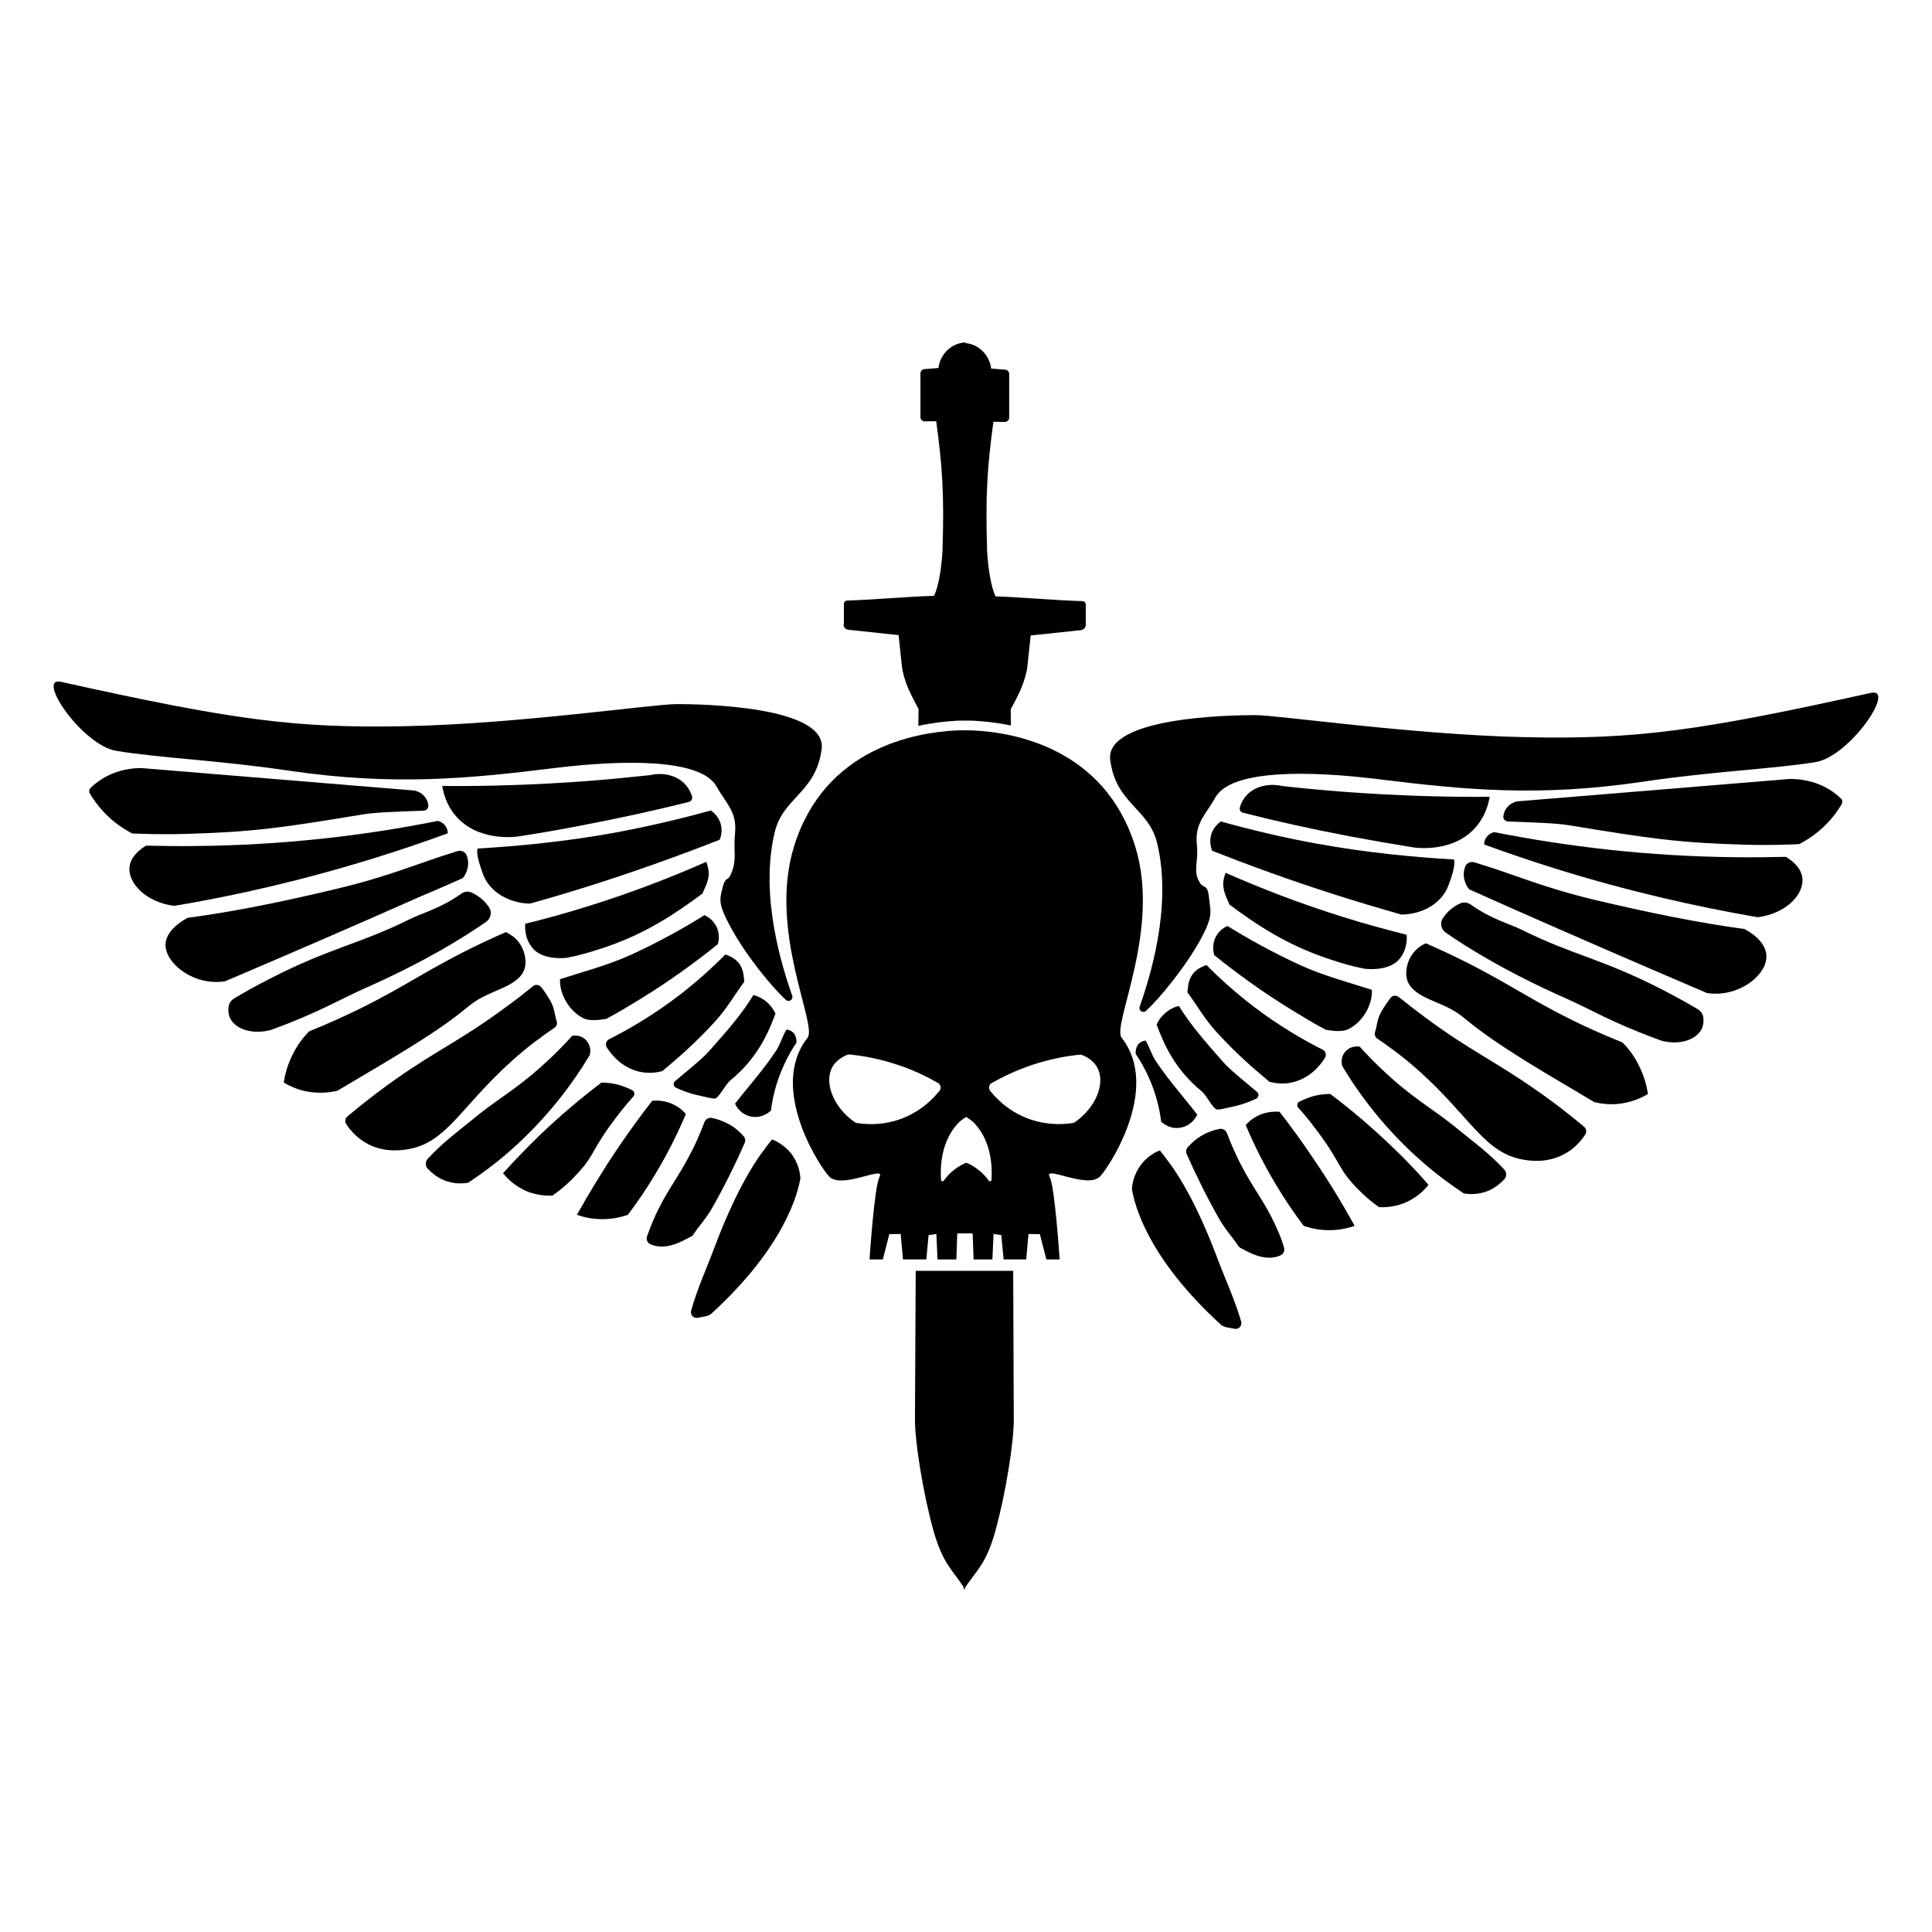 <?xml version="1.0" encoding="UTF-8"?><svg id="Capa_1" xmlns="http://www.w3.org/2000/svg" viewBox="0 0 1080 1080"><defs><style>.cls-1{stroke-width:0px;}</style></defs><path class="cls-1" d="m161.19,430.77c58.41,8.6,100.26,4.57,148.37-1.38,38.02-4.67,82.1-5.63,91.02,10.3,5.52,9.88,11.47,14.02,10.3,26.23-.96,10.3,1.06,14.13-1.81,21.56-2.34,6.27-3.19,1.59-4.99,8.18-2.02,7.54-2.66,9.66,4.57,23.05,8.5,15.61,23.15,33.46,30.69,40.25,1.7,1.49,4.25-.21,3.5-2.34-5.1-14.76-18.48-55.12-9.77-91.44,4.78-19.65,23.05-21.98,26.23-46.41,3.19-24.22-67.97-25.17-81.04-25.17s-87.83,10.94-150.5,12.32-97.71-3.5-193.62-24.75c-14.44-3.19,11.79,35.37,30.8,38.55,23.26,3.93,57.67,5.31,96.22,11.05Z"/><path class="cls-1" d="m289.38,467.62c12-1.81,24.22-3.93,36.64-6.37,20.6-3.93,40.36-8.28,59.05-12.96,1.27-.32,2.12-1.7,1.81-2.97-.53-1.91-1.59-4.25-3.4-6.37-4.57-5.31-12.32-7.43-20.18-5.63-11.79,1.27-24,2.44-36.43,3.4-27.93,2.02-54.48,2.87-79.66,2.66.64,3.93,2.34,10.51,7.33,16.46,12.32,14.66,33.14,12,34.84,11.79Z"/><path class="cls-1" d="m296.39,505.11c12.32-3.5,24.96-7.22,37.81-11.36,24-7.75,46.73-15.93,68.08-24.32.42-.96,2.02-4.99.32-9.66-1.38-4.04-4.35-6.05-5.31-6.69-16.46,4.57-34.41,8.82-53.85,12.43-26.66,4.89-54.17,7.54-76.47,8.82-.85,2.87.96,8.6,3.19,14.76,3.72,9.45,14.13,15.82,26.23,16.04Z"/><path class="cls-1" d="m317.1,535.38c7.33-1.49,11.26-2.66,19.54-5.31,24.75-8.07,41.95-20.18,56.08-30.59,1.06-3.08,4.46-7.97,3.19-13.91-.32-1.38-.64-2.66-1.06-3.82-19.75,8.71-41.63,17.21-65.85,24.75-12.21,3.82-24,7.12-35.37,9.88-.11,1.17-.74,8.07,4.25,13.81,5.84,6.8,18.37,5.31,19.22,5.2Z"/><path class="cls-1" d="m326.02,569.15c4.25,2.02,10.51.74,12.85.42,6.8-3.61,11.68-6.58,18.8-10.94,16.46-10.09,30.91-20.6,43.54-30.8.32-.96,1.59-5.2-.74-9.88-2.12-4.25-5.74-5.95-6.69-6.37-11.68,7.33-25.28,14.87-40.68,21.98-13.49,6.16-28.36,9.98-40.04,13.81-.42,9.13,5.95,18.37,12.96,21.77Z"/><path class="cls-1" d="m357.46,599.1c5.31,1.17,9.88.42,12.74-.32,9.24-7.65,19.12-16.36,29.21-27.4,7.12-7.75,11.26-15.4,16.67-22.62-.42-2.02.21-9.03-6.05-13.06-1.59-1.06-3.19-1.7-4.57-2.12-7.33,7.43-16.14,15.4-26.55,23.37-13.7,10.41-26.87,18.16-38.45,24-1.7.85-2.23,2.97-1.27,4.57,2.66,4.14,8.5,11.36,18.27,13.59Z"/><path class="cls-1" d="m377.85,608.03c3.08,1.49,7.97,3.29,11.36,4.04,4.67.96,9.77,2.44,10.94,1.91,2.55-1.7,5.52-7.97,8.18-10.09,14.98-12.32,21.03-26.13,25.17-37.28-.64-1.38-1.81-3.29-3.5-5.2-3.29-3.4-6.9-4.67-8.82-5.2-6.8,11.05-14.02,19.22-24.85,31.44-4.25,4.78-13.38,11.9-18.9,16.67-1.27,1.06-1.06,2.97.42,3.72Z"/><path class="cls-1" d="m421.39,624.38c5.31.32,8.92-2.97,9.56-3.5.85-6.8,2.76-15.61,7.12-25.17,2.23-4.99,4.67-9.24,7.12-12.74,0-.32.42-3.82-2.12-6.05-1.27-1.06-2.76-1.38-3.4-1.38-2.23,3.5-3.4,8.07-5.74,11.68-7.22,10.94-15.61,20.18-23.05,29.74,1.91,4.25,5.95,7.12,10.51,7.43Z"/><path class="cls-1" d="m104.68,466.13c36.96-1.06,52.89-3.4,97.92-10.83,7.75-1.27,19.65-1.59,34.2-2.12,1.59-.11,2.76-1.38,2.66-2.97-.21-1.59-.74-3.5-2.34-5.2-2.55-2.87-5.95-3.19-6.58-3.19-50.34-4.14-100.79-8.28-151.13-12.43-4.57-.11-13.49.53-22.41,6.05-2.44,1.59-4.57,3.19-6.27,4.89-.96.85-1.06,2.34-.42,3.4,1.91,3.19,4.57,6.9,8.07,10.62,5.63,5.84,11.36,9.45,15.61,11.58,6.69.21,17.42.64,30.69.21Z"/><path class="cls-1" d="m210.15,479.41c13.91-4.35,27.19-8.82,40.15-13.59,0-.74-.11-2.23-1.06-3.72-1.49-2.44-3.93-3.08-4.57-3.19-40.89,8.18-86.35,13.59-135.63,14.02-9.24.11-18.37,0-27.4-.21-2.12,1.27-8.6,5.52-9.24,11.9-.96,8.71,8.71,19.65,24.96,21.77,35.05-5.84,72.86-14.55,112.79-26.98Z"/><path class="cls-1" d="m258.68,490.88c.64-.74,3.4-4.25,2.97-9.35-.11-1.38-.42-2.55-.85-3.5-.85-2.02-3.08-2.87-5.1-2.23-22.94,7.01-36.75,13.7-67.87,21.14-30.16,7.22-57.99,12.85-83.05,16.14-.85.64-13.06,6.58-12.21,16.14.96,10.2,16.25,21.98,33.24,19.33,36.43-15.51,72.96-31.33,109.61-47.58,7.75-3.19,15.51-6.69,23.26-10.09Z"/><path class="cls-1" d="m261.34,522.21c4.04-2.55,7.43-4.89,10.41-6.9,2.66-1.81,3.4-5.52,1.59-8.18-.85-1.27-1.91-2.55-3.19-3.82-2.23-2.12-4.57-3.5-6.48-4.35-1.91-.85-4.14-.64-5.84.64-11.47,8.18-21.45,10.62-28.57,14.13-28.68,14.23-44.39,15.93-77.96,33.14-8.6,4.35-15.61,8.39-20.6,11.36-1.49.96-2.55,2.44-2.87,4.25-.53,3.4.32,5.52.64,6.37,2.66,6.16,12,9.66,22.62,7.01.42-.11.74-.32,1.17-.42,26.76-9.77,38.66-17.31,52.57-23.37,14.87-6.58,36.11-16.89,56.5-29.84Z"/><path class="cls-1" d="m275.15,554.82c7.33-3.19,16.46-6.48,18.27-13.91,1.06-4.57-.32-11.15-4.78-15.82-2.12-2.12-4.35-3.29-5.84-4.04-2.66,1.17-7.01,3.08-12.21,5.52-30.91,14.66-43.01,24.32-69.57,37.38-6.37,3.08-15.93,7.65-28.14,12.53-2.66,2.66-5.95,6.58-8.71,11.9-3.5,6.58-4.99,12.64-5.52,16.78,2.66,1.59,6.69,3.61,11.9,4.78,7.86,1.7,14.44.64,18.06-.21,28.57-16.89,28.78-17.1,28.78-17.1,50.55-30.27,39.4-29.74,57.78-37.81Z"/><path class="cls-1" d="m285.77,593.37c9.77-8.82,17.63-14.34,24.11-18.8,1.27-.85,1.81-2.44,1.27-3.82-.96-2.87-1.27-7.12-3.08-10.51-1.81-3.29-3.72-6.16-5.52-8.39-1.17-1.49-3.29-1.7-4.67-.53-3.72,3.08-8.82,7.12-14.98,11.58-24.85,18.37-38.23,23.9-61.39,40.15-6.69,4.67-16.14,11.68-27.3,21.03-1.27,1.06-1.59,2.97-.64,4.35,2.23,3.4,6.05,7.86,12,11.05,9.45,4.99,18.9,3.5,22.52,2.97,21.67-3.82,29.21-23.37,57.67-49.07Z"/><path class="cls-1" d="m329.63,589.86c.85-3.08.11-6.27-2.12-8.5-3.08-3.19-7.33-2.44-7.65-2.34-3.4,3.82-9.03,9.77-16.46,16.46-16.14,14.55-25.7,18.9-40.89,31.65-5.63,4.67-14.44,10.94-23.47,20.71-1.38,1.59-1.38,3.93.11,5.52,2.02,2.12,4.99,4.67,8.5,6.16,6.27,2.76,12,2.02,14.13,1.59,7.33-4.89,15.19-10.62,23.05-17.52,20.92-18.37,35.26-37.81,44.82-53.74Z"/><path class="cls-1" d="m346.84,621.51c2.44-3.08,5.2-6.37,7.22-8.6.96-1.06.64-2.66-.53-3.4-1.59-.85-3.5-1.7-5.63-2.44-4.67-1.59-8.82-1.91-11.68-1.91-11.15,8.5-23.05,18.37-35.05,29.95-7.22,7.01-13.91,14.02-19.97,20.71,1.91,2.44,6.48,7.43,14.02,10.41,5.63,2.12,10.62,2.23,13.59,2.12,6.8-4.78,11.58-9.56,14.44-12.85,10.09-10.94,6.69-12.32,23.58-33.99Z"/><path class="cls-1" d="m377.42,617.9c-5.42-2.97-10.51-2.76-12.85-2.55-6.27,8.07-12.53,16.67-18.9,26.02-8.82,13.06-16.46,25.7-23.15,37.7,2.66.96,5.95,1.91,9.88,2.23,8.07.85,14.66-.85,18.59-2.23,2.66-3.5,5.31-7.22,7.97-11.15,10.51-15.61,18.48-31.01,24.43-45.14-1.06-1.38-3.08-3.29-5.95-4.89Z"/><path class="cls-1" d="m387.51,690.23c3.61-5.52,7.22-8.92,10.83-15.4,7.01-12.43,12.96-24.53,17.95-35.9.53-1.27.32-2.76-.64-3.82-1.81-2.12-4.67-4.78-8.6-6.9-3.4-1.81-6.58-2.76-9.13-3.29-1.7-.32-3.5.64-4.14,2.34-2.76,7.33-5.42,13.17-7.54,17.1-7.75,15.19-14.02,21.56-21.03,37.7-1.49,3.5-2.66,6.58-3.5,9.03-.64,1.81.21,3.72,1.91,4.46h0c8.71,3.82,17.84-1.81,22.3-4.14.74-.21,1.27-.64,1.59-1.17Z"/><path class="cls-1" d="m431.59,636.91c-1.59,2.02-3.93,4.99-6.58,8.71-3.5,4.99-14.02,20.29-26.55,54.17-2.97,7.97-8.6,20.39-12.11,32.82-.64,2.34,1.38,4.57,3.72,4.04,2.76-.64,5.74-.64,7.65-2.34,40.89-37.49,48.22-67.02,49.7-75.62-.11-2.34-.85-8.5-5.52-14.34-3.82-4.46-8.18-6.58-10.3-7.43Z"/><path class="cls-1" d="m1045.79,387.33c-95.91,21.24-130.95,26.13-193.62,24.75-62.66-1.38-137.33-12.32-150.5-12.32s-84.22.96-81.04,25.17c3.19,24.43,21.45,26.76,26.23,46.41,8.71,36.32-4.67,76.68-9.77,91.44-.74,2.12,1.81,3.82,3.5,2.34,7.54-6.9,22.2-24.64,30.69-40.25,7.22-13.38,5.31-15.19,4.57-23.05-.74-7.75-2.97-5.1-4.99-8.18-4.35-6.69-.74-11.26-1.81-21.56-1.17-12.11,4.78-16.36,10.3-26.23,8.82-15.93,53-14.98,91.02-10.3,48.11,5.95,89.96,10.09,148.37,1.38,38.55-5.74,72.96-7.12,96.33-10.94,19.01-3.29,45.24-41.85,30.69-38.66Z"/><path class="cls-1" d="m753.93,467.41c12.53,2.34,24.75,4.46,36.64,6.37,1.7.21,22.52,2.87,34.84-11.9,4.99-6.05,6.69-12.53,7.33-16.46-25.17.21-51.72-.64-79.66-2.66-12.43-.96-24.64-2.02-36.43-3.4-7.86-1.7-15.61.32-20.18,5.63-1.81,2.12-2.87,4.46-3.4,6.37-.32,1.27.42,2.66,1.81,2.97,18.69,4.78,38.45,9.13,59.05,13.06Z"/><path class="cls-1" d="m677.25,465.92c-1.59,4.67,0,8.71.32,9.66,21.35,8.39,44.08,16.67,68.08,24.32,12.85,4.14,25.49,7.86,37.81,11.36,12.21-.21,22.52-6.58,26.13-16.04,2.34-6.16,4.04-11.9,3.19-14.76-22.3-1.27-49.81-3.93-76.47-8.82-19.44-3.5-37.38-7.86-53.85-12.43-.85.64-3.72,2.66-5.2,6.69Z"/><path class="cls-1" d="m782.07,536.34c4.99-5.74,4.35-12.64,4.25-13.81-11.36-2.87-23.26-6.05-35.37-9.88-24.22-7.54-46.09-16.04-65.85-24.75-.42,1.17-.85,2.44-1.06,3.82-1.17,5.95,2.12,10.73,3.19,13.91,14.13,10.51,31.44,22.52,56.08,30.59,8.28,2.76,12.11,3.82,19.54,5.31.85.11,13.38,1.59,19.22-5.2Z"/><path class="cls-1" d="m686.17,517.64c-.96.42-4.67,2.12-6.69,6.37-2.23,4.67-.96,9.03-.74,9.88,12.64,10.2,27.08,20.71,43.54,30.8,7.12,4.35,12,7.33,18.8,10.94,2.34.32,8.6,1.7,12.85-.42,7.01-3.4,13.38-12.64,12.96-21.88-11.68-3.82-26.55-7.65-40.04-13.81-15.51-7.12-28.99-14.66-40.68-21.88Z"/><path class="cls-1" d="m669.81,541.65c-6.16,4.04-5.63,11.05-6.05,13.06,5.42,7.22,9.45,14.87,16.67,22.62,10.09,11.05,19.97,19.75,29.21,27.4,2.87.74,7.43,1.59,12.74.32,9.77-2.23,15.61-9.35,18.27-13.7.96-1.59.42-3.72-1.27-4.57-11.58-5.84-24.75-13.59-38.45-24-10.41-7.97-19.22-15.93-26.55-23.37-1.27.53-2.87,1.17-4.57,2.23Z"/><path class="cls-1" d="m650.06,567.56c-1.81,1.81-2.87,3.72-3.5,5.2,4.14,11.15,10.2,24.96,25.17,37.28,2.66,2.12,5.52,8.5,8.18,10.09,1.27.53,6.37-.96,10.94-1.91,3.4-.74,8.28-2.55,11.36-4.04,1.49-.74,1.7-2.66.53-3.72-5.52-4.78-14.66-11.9-18.9-16.67-10.73-12.21-17.95-20.39-24.85-31.44-2.02.42-5.74,1.81-8.92,5.2Z"/><path class="cls-1" d="m640.39,581.69c-.64.11-2.12.32-3.4,1.38-2.55,2.23-2.12,5.74-2.12,6.05,2.34,3.5,4.89,7.75,7.12,12.74,4.35,9.56,6.27,18.37,7.12,25.17.64.53,4.25,3.93,9.56,3.5,4.57-.32,8.6-3.19,10.62-7.43-7.33-9.56-15.72-18.8-23.05-29.74-2.44-3.61-3.72-8.18-5.84-11.68Z"/><path class="cls-1" d="m1022.84,441.49c-8.82-5.52-17.84-6.05-22.41-6.05-50.34,4.14-100.79,8.28-151.13,12.43-.64,0-4.04.32-6.58,3.19-1.59,1.7-2.12,3.72-2.34,5.2-.21,1.59,1.06,2.87,2.66,2.97,14.55.53,26.34.85,34.2,2.12,45.14,7.43,60.96,9.77,97.92,10.83,13.28.42,24.11,0,30.59-.32,4.14-2.12,9.98-5.74,15.61-11.58,3.61-3.72,6.16-7.43,8.07-10.62.64-1.06.53-2.55-.42-3.4-1.59-1.49-3.61-3.19-6.16-4.78Z"/><path class="cls-1" d="m998.31,478.98c-8.92.21-18.06.32-27.4.21-49.39-.42-94.84-5.95-135.63-14.02-.53.11-2.97.74-4.57,3.19-.96,1.49-1.06,2.97-1.06,3.72,12.85,4.67,26.23,9.24,40.15,13.59,39.93,12.43,77.74,21.03,112.79,27.08,16.25-2.12,25.91-13.06,24.96-21.77-.64-6.58-7.12-10.73-9.24-12Z"/><path class="cls-1" d="m975.16,519.34c-25.17-3.4-53-9.03-83.05-16.14-31.01-7.43-44.82-14.23-67.87-21.14-2.12-.64-4.25.21-5.1,2.23-.42.96-.74,2.23-.85,3.5-.42,4.99,2.34,8.6,2.97,9.35,7.75,3.5,15.61,6.9,23.37,10.41,36.75,16.25,73.28,32.07,109.61,47.58,16.99,2.55,32.29-9.13,33.14-19.33.96-9.98-11.36-15.93-12.21-16.46Z"/><path class="cls-1" d="m949.24,564.27c-4.89-2.97-12-6.9-20.6-11.36-33.67-17.21-49.28-18.9-77.96-33.14-7.12-3.5-17.1-5.95-28.57-14.13-1.7-1.17-3.93-1.49-5.84-.64-1.91.85-4.25,2.23-6.48,4.35-1.27,1.27-2.34,2.55-3.19,3.82-1.81,2.66-1.06,6.37,1.59,8.18,2.87,2.02,6.37,4.35,10.41,6.9,20.5,12.96,41.74,23.26,56.5,29.74,13.81,6.05,25.7,13.59,52.57,23.37.42.11.74.32,1.17.42,10.62,2.76,19.86-.85,22.62-7.01.32-.85,1.17-3.08.64-6.37-.32-1.7-1.38-3.19-2.87-4.14Z"/><path class="cls-1" d="m906.97,582.75c-12.21-4.89-21.77-9.35-28.14-12.53-26.55-13.06-38.66-22.83-69.57-37.38-5.2-2.44-9.56-4.35-12.21-5.52-1.49.64-3.72,1.81-5.84,4.04-4.46,4.57-5.84,11.26-4.78,15.82,1.81,7.43,11.05,10.83,18.27,13.91,18.48,7.97,7.33,7.43,57.78,37.92,0,0,.32.21,28.78,17.1,3.61.85,10.2,2.02,18.06.21,5.2-1.17,9.24-3.19,11.9-4.78-.64-4.14-2.02-10.2-5.52-16.78-2.76-5.42-6.05-9.35-8.71-12Z"/><path class="cls-1" d="m858.33,609.09c-23.05-16.14-36.54-21.77-61.39-40.15-6.16-4.57-11.26-8.6-14.98-11.58-1.49-1.17-3.61-.96-4.67.53-1.81,2.34-3.72,5.1-5.52,8.39-1.91,3.4-2.12,7.75-3.08,10.51-.53,1.38,0,2.97,1.27,3.82,6.48,4.46,14.34,9.98,24.11,18.8,28.46,25.81,36,45.24,57.56,48.86,3.72.64,13.06,2.02,22.52-2.97,5.95-3.08,9.77-7.65,12-11.05.96-1.38.64-3.29-.64-4.35-10.94-9.24-20.5-16.25-27.19-20.82Z"/><path class="cls-1" d="m817.44,633.2c-15.19-12.74-24.75-17.1-40.89-31.65-7.43-6.69-13.06-12.64-16.46-16.46-.32-.11-4.57-.74-7.65,2.34-2.23,2.23-2.97,5.42-2.12,8.5,9.56,15.93,23.9,35.37,44.82,53.63,7.86,6.9,15.72,12.64,23.05,17.52,2.12.42,7.86,1.17,14.13-1.59,3.5-1.49,6.48-4.04,8.5-6.16,1.49-1.49,1.49-3.93.11-5.52-9.03-9.66-17.84-15.93-23.47-20.6Z"/><path class="cls-1" d="m778.67,641.48c-12-11.58-23.9-21.56-35.05-29.95-2.87,0-7.01.32-11.68,1.91-2.12.74-4.04,1.59-5.63,2.44-1.27.64-1.49,2.34-.53,3.4,2.02,2.12,4.78,5.42,7.22,8.6,16.89,21.67,13.59,23.05,23.47,34.09,2.97,3.29,7.65,8.07,14.44,12.85,2.97.11,7.97,0,13.59-2.12,7.54-2.87,12.11-7.86,14.02-10.41-5.95-6.9-12.53-13.81-19.86-20.82Z"/><path class="cls-1" d="m715.27,621.51c-2.23-.21-7.43-.32-12.85,2.55-2.87,1.59-4.78,3.4-6.05,4.89,5.95,14.13,13.91,29.53,24.43,45.14,2.66,3.93,5.31,7.65,7.97,11.15,3.93,1.38,10.51,3.08,18.59,2.23,3.93-.42,7.22-1.27,9.88-2.23-6.58-12-14.23-24.64-23.15-37.7-6.27-9.35-12.53-17.95-18.8-26.02Z"/><path class="cls-1" d="m714.42,688.21c-6.9-16.14-13.28-22.52-21.03-37.7-2.02-4.04-4.78-9.77-7.54-17.1-.64-1.7-2.34-2.66-4.14-2.34-2.55.53-5.74,1.38-9.13,3.29-3.93,2.12-6.8,4.89-8.6,6.9-.96,1.06-1.17,2.55-.64,3.82,5.1,11.47,10.94,23.47,17.95,35.9,3.61,6.37,7.22,9.88,10.83,15.4.32.53.85.96,1.38,1.27,4.35,2.23,13.59,7.97,22.3,4.14h0c1.7-.74,2.55-2.76,1.91-4.46-.64-2.66-1.81-5.74-3.29-9.13Z"/><path class="cls-1" d="m681.49,705.95c-12.53-33.88-23.05-49.17-26.55-54.17-2.66-3.72-4.99-6.8-6.58-8.71-2.23.85-6.48,2.97-10.09,7.43-4.67,5.84-5.42,12-5.52,14.34,1.49,8.6,8.71,38.23,49.7,75.62,1.81,1.7,4.89,1.7,7.65,2.34,2.34.53,4.35-1.7,3.72-4.04-3.61-12.43-9.35-24.85-12.32-32.82Z"/><path class="cls-1" d="m471.52,349.09c0,1.59,1.27,2.87,2.87,2.97l27.93,2.97,1.81,17.1c.32,3.29,1.59,8.07,3.72,13.06,1.59,3.72,5.63,11.15,5.63,11.15l-.11,9.45c8.18-1.81,15.51-2.55,21.03-2.87,0,0,1.81-.11,5.1-.11h.21c3.19,0,5.1.11,5.1.11,5.31.32,12.43.96,20.29,2.66l-.11-9.03s4.04-7.43,5.63-11.15c2.12-5.1,3.4-9.77,3.72-13.06l1.81-17.1,27.93-2.97c1.59-.11,2.87-1.38,2.87-2.97v-11.36c0-1.06-.85-1.91-1.91-1.91-15.51-.42-32.71-2.12-48.54-2.66-5.1-11.15-4.99-35.79-4.67-25.6-1.06-30.48.11-47.16,3.5-72.01l6.37.11c1.27,0,2.44-1.06,2.44-2.34v-24.53c0-1.27-.96-2.23-2.12-2.34-2.66-.21-5.31-.42-7.97-.64-.11-1.27-.96-6.69-5.84-10.73-3.19-2.66-6.58-3.29-8.5-3.5v-.42c-1.49.11-5.52.53-9.24,3.61-4.89,3.93-5.74,9.45-5.84,10.73-2.66.21-5.31.42-7.97.64-1.17.11-2.12,1.17-2.12,2.34v24.53c0,1.27,1.06,2.34,2.44,2.34l6.37-.11c3.4,24.96,4.57,41.63,3.5,72.01.32-10.2.42,14.55-4.67,25.6-15.82.53-32.92,2.12-48.54,2.66-1.06,0-1.91.85-1.91,1.91v11.47h-.21Z"/><path class="cls-1" d="m566.37,710.41h-54.48l-.42,81.57c-.32,12.85,4.57,43.12,10.41,63.94,5.2,18.27,10.73,21.88,16.78,31.22v1.49c.21-.21.32-.53.53-.74.11.21.21.32.32.53v-.96c6.16-9.45,11.68-12.96,16.78-31.22,5.84-20.82,10.73-51.09,10.41-63.94l-.32-81.89Z"/><path class="cls-1" d="m627.01,580.09c-5.63-7.12,22.2-60.22,7.54-107.06-17.21-55.02-68.08-63.62-90.17-64.68,0,0-1.91-.11-5.1-.11h-.21c-3.19,0-5.1.11-5.1.11-21.98,1.17-72.96,9.66-90.06,64.68-14.66,46.94,13.17,99.94,7.54,107.06-22.62,28.68,8.18,74.13,12.32,77.85,7.54,6.8,31.65-6.9,27.83.11-2.87,5.42-5.52,45.99-5.52,45.99h7.43l3.61-14.13,6.37-.11,1.27,14.23h13.06l1.27-13.59,4.35-.64.64,14.23h10.51l.53-14.55h8.6l.53,14.55h10.51l.64-14.23,4.35.64,1.27,13.59h12.64l1.27-14.23,6.37.11,3.61,14.13h7.43s-2.66-40.57-5.52-45.99c-3.82-7.12,20.29,6.58,27.83-.11,4.14-3.72,34.94-49.17,12.32-77.85Zm-101.85,29.74c-2.97,3.61-7.22,7.97-12.96,11.47-13.91,8.6-27.61,7.33-33.24,6.48-.32,0-.74-.21-1.06-.42-12.11-8.39-16.78-21.56-13.17-29.74.53-1.27,2.55-5.42,8.92-7.97.32-.11.74-.21,1.06-.21,7.65.74,17.21,2.44,27.83,6.05,8.6,2.87,15.82,6.48,21.77,9.88,1.59.85,2.02,2.97.85,4.46Zm29.1,49.6c0,.96-1.06,1.27-1.59.53-1.27-1.81-3.08-3.93-5.52-5.84-2.55-2.02-4.99-3.4-7.01-4.14-1.91.74-4.35,2.02-7.01,4.14-2.44,1.91-4.25,4.04-5.52,5.84-.53.74-1.59.32-1.59-.53-.42-6.9-.11-21.14,9.45-31.44,1.27-1.38,2.87-2.55,4.67-3.61,1.81,1.17,3.5,2.34,4.67,3.61,9.56,10.3,9.88,24.53,9.45,31.44Zm46.52-32.07c-.32.21-.64.32-1.06.42-5.52.85-19.33,2.02-33.24-6.48-5.74-3.5-9.98-7.86-12.96-11.47-1.06-1.38-.74-3.5.74-4.35,5.95-3.4,13.28-6.9,21.77-9.88,10.62-3.61,20.18-5.31,27.83-6.05.32,0,.74,0,1.06.21,6.37,2.55,8.39,6.69,8.92,7.97,3.72,8.07-.96,21.24-13.06,29.63Z"/></svg>